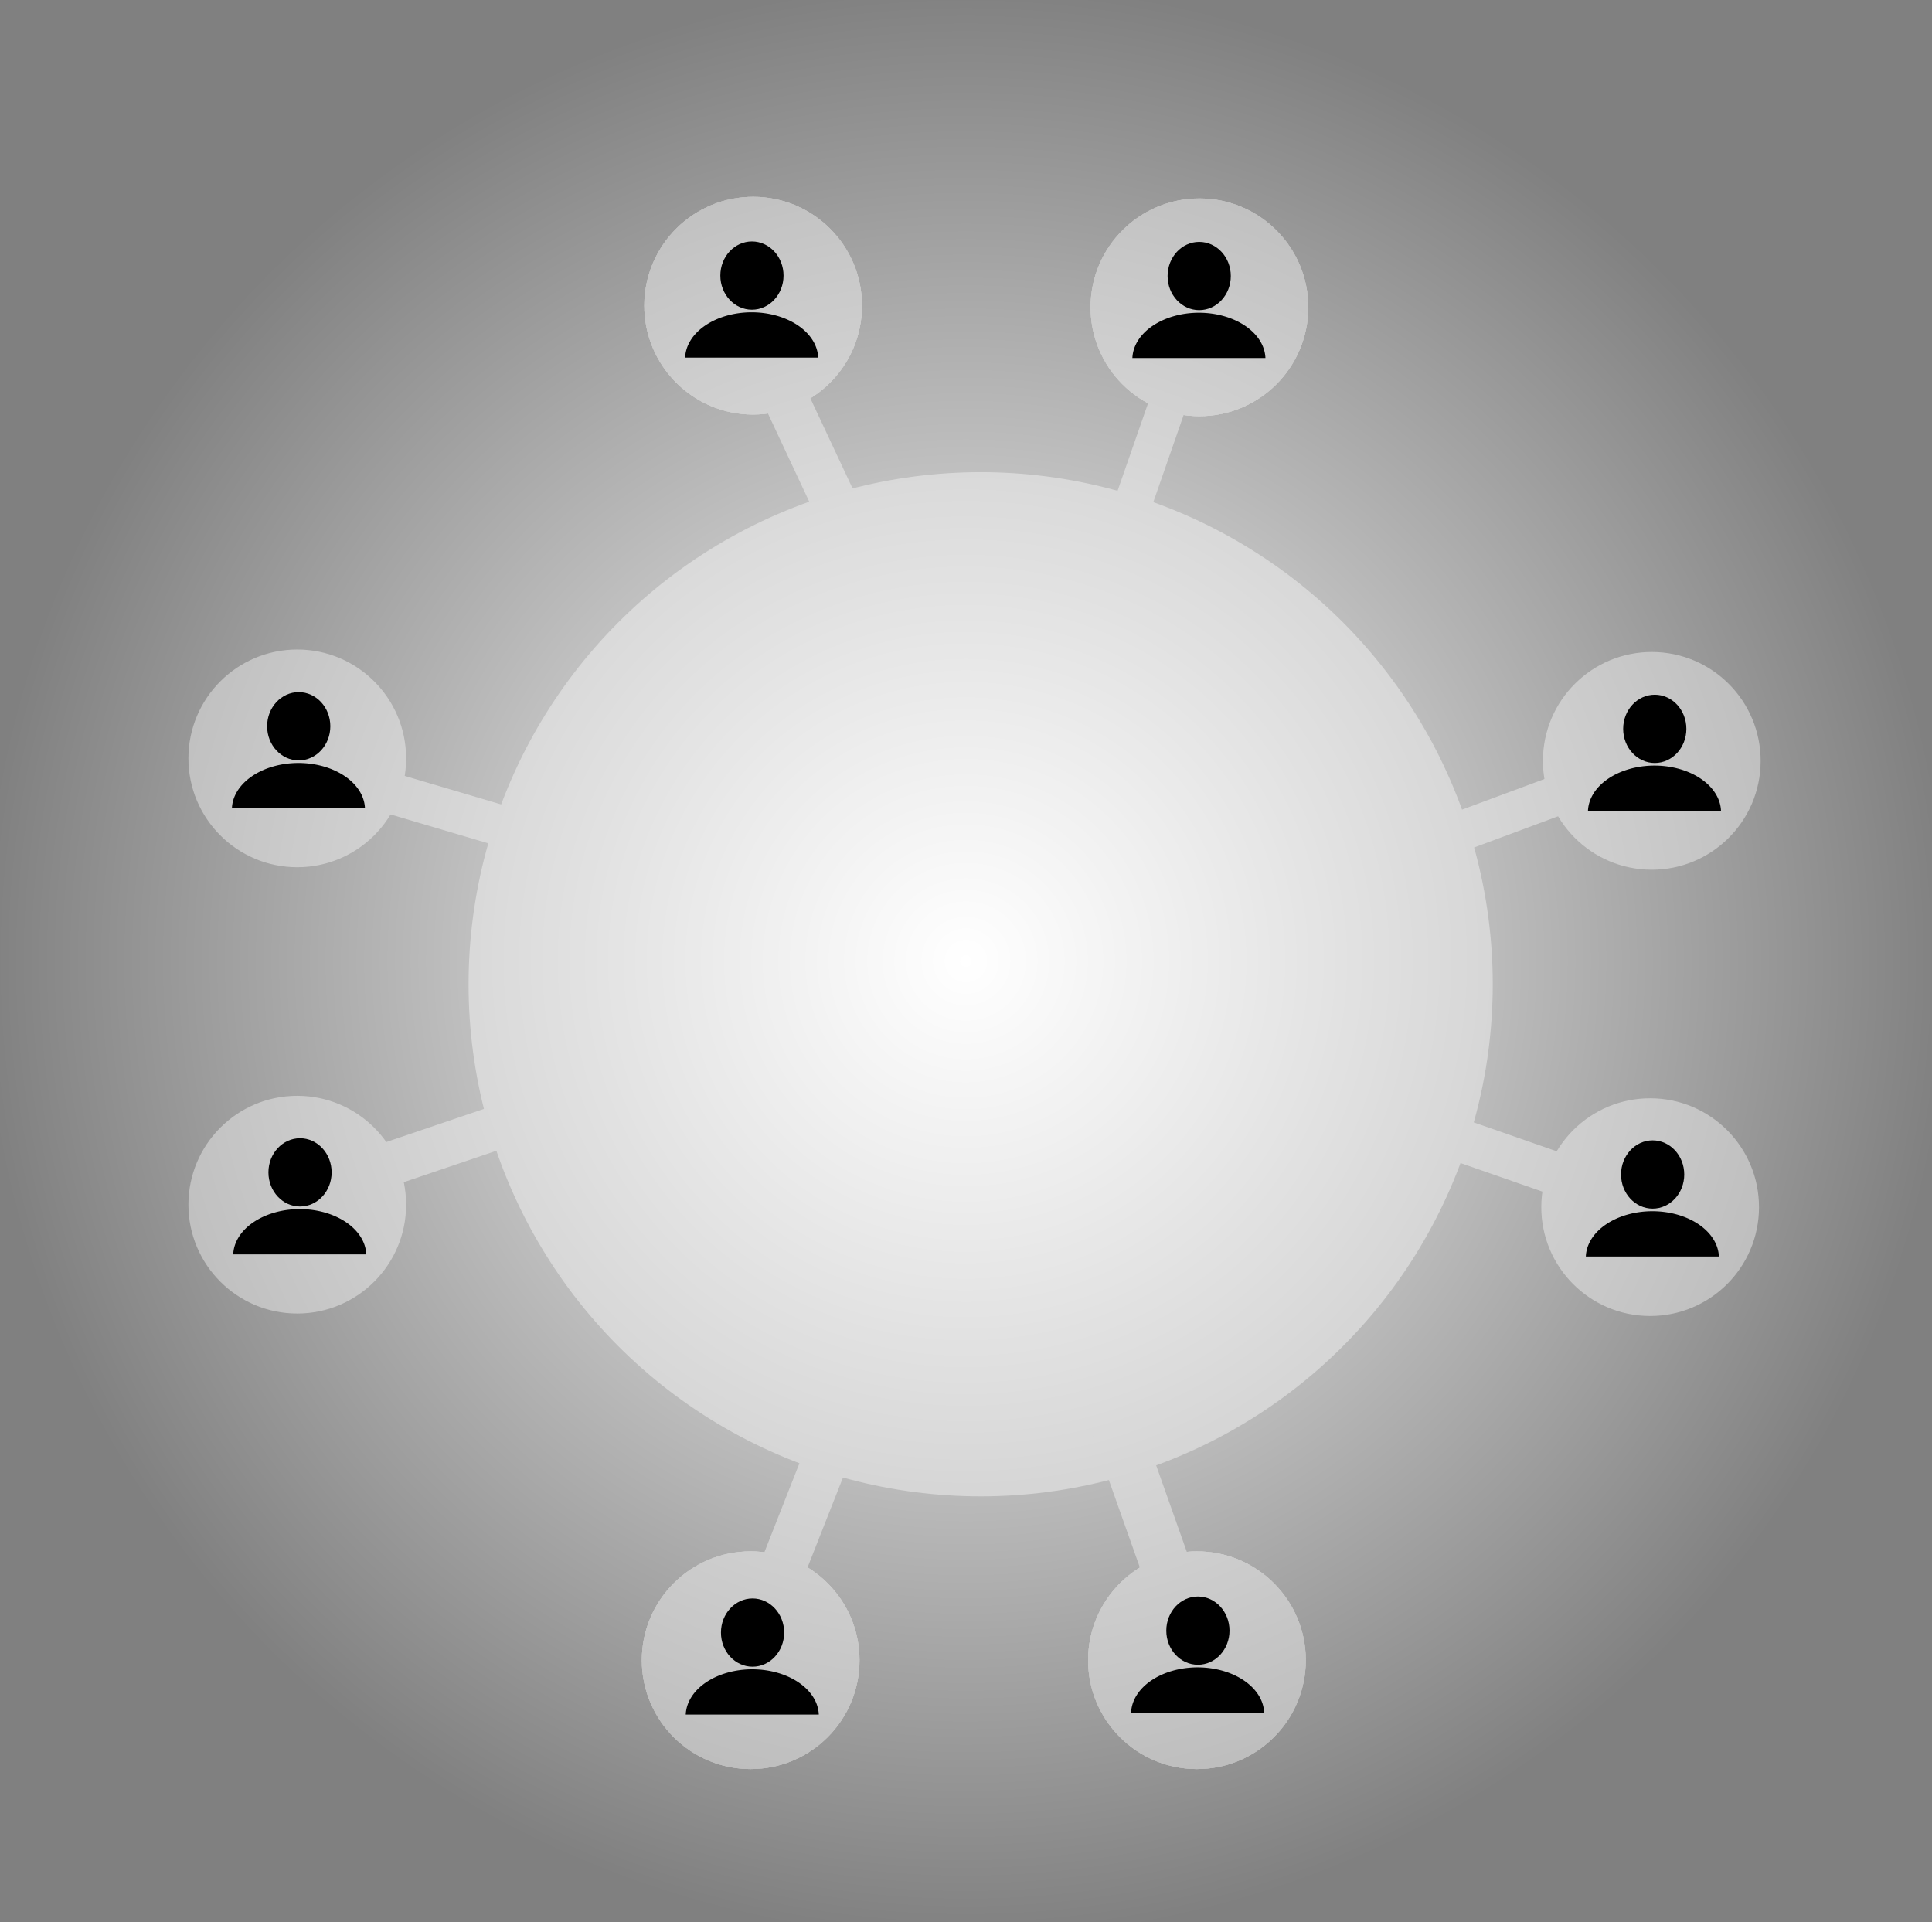 <?xml version="1.0" encoding="UTF-8"?>
<svg width="209.03mm" height="207.96mm" version="1.1" viewBox="0 0 209.03 207.96" xml:space="preserve" xmlns="http://www.w3.org/2000/svg" xmlns:xlink="http://www.w3.org/1999/xlink"><rect x="0" y="0" width="209.03" height="207.96" fill="#808080" stroke="none"/><defs><linearGradient id="a"><stop stop-color="#fff" offset="0"/><stop stop-color="#fff" stop-opacity="0" offset="1"/></linearGradient><linearGradient id="k" x1="32.049" x2="104.44" y1="140.83" y2="140.83" gradientTransform="matrix(1.015 0 0 .961 -.749 -41.732)" gradientUnits="userSpaceOnUse" xlink:href="#a"/><linearGradient id="l" x1="32.049" x2="104.44" y1="140.83" y2="140.83" gradientTransform="matrix(.414 0 0 2.827 67.579 -331.9)" gradientUnits="userSpaceOnUse" xlink:href="#a"/><linearGradient id="m" x1="32.049" x2="104.44" y1="140.83" y2="140.83" gradientTransform="matrix(-.298 0 0 2.738 139.04 -319.95)" gradientUnits="userSpaceOnUse" xlink:href="#a"/><linearGradient id="n" x1="32.049" x2="104.44" y1="140.83" y2="140.83" gradientTransform="matrix(.787 -.577 .695 .654 -3.616 41.013)" gradientUnits="userSpaceOnUse" xlink:href="#a"/><linearGradient id="o" x1="32.049" x2="104.44" y1="140.83" y2="140.83" gradientTransform="matrix(.976 0 0 1.088 75.608 -35.381)" gradientUnits="userSpaceOnUse" xlink:href="#a"/><linearGradient id="p" x1="32.049" x2="104.44" y1="140.83" y2="140.83" gradientTransform="matrix(.397 0 0 3.584 89.22 -362.95)" gradientUnits="userSpaceOnUse" xlink:href="#a"/><linearGradient id="q" x1="32.049" x2="104.44" y1="140.83" y2="140.83" gradientTransform="matrix(1.01 0 0 -1.096 -.742 271.48)" gradientUnits="userSpaceOnUse" xlink:href="#a"/><linearGradient id="r" x1="32.049" x2="104.44" y1="140.83" y2="140.83" gradientTransform="matrix(-.387 0 0 3.142 122.93 -302.87)" gradientUnits="userSpaceOnUse" xlink:href="#a"/><radialGradient id="s" cx="103.71" cy="148.24" r="106.76" gradientTransform="matrix(1 0 0 .995 .8 -43.518)" gradientUnits="userSpaceOnUse"><stop stop-color="#fff" offset="0"/><stop stop-color="#fff" stop-opacity="0" offset="1"/></radialGradient></defs><circle cx="106.1" cy="106.49" r="55.405" fill="#b3b3b3" style="paint-order:stroke markers fill"/><path class="UnoptimicedTransforms" transform="matrix(.919 0 0 .919 57.144 -21.447)" d="m39.01 218.79c0 7.077-5.737 12.815-12.815 12.815-7.077 0-12.815-5.737-12.815-12.815 0-7.077 5.737-12.815 12.815-12.815 7.077 0 12.815 5.737 12.815 12.815zm26.911 0c0 7.077 5.737 12.815 12.815 12.815 7.077 0 12.815-5.737 12.815-12.815 0-7.077-5.737-12.815-12.815-12.815-7.077 0-12.815 5.737-12.815 12.815zm-26.619-159.42c0.026-7.077-5.69-12.836-12.768-12.862-7.077-0.026-12.836 5.69-12.862 12.768-0.026 7.077 5.69 12.836 12.768 12.862 7.077 0.026 12.836-5.69 12.862-12.768zm26.91 0.098c0.026-7.077 5.784-12.794 12.862-12.768 7.077 0.026 12.794 5.784 12.768 12.862-0.026 7.077-5.784 12.794-12.862 12.768-7.077-0.026-12.794-5.784-12.768-12.862z" fill="#b3b3b3" style="paint-order:stroke markers fill"/><path class="UnoptimicedTransforms" transform="matrix(0 .919 -.919 0 233.23 57.976)" d="m39.01 218.79c0 7.077-5.737 12.815-12.815 12.815-7.077 0-12.815-5.737-12.815-12.815 0-7.077 5.737-12.815 12.815-12.815 7.077 0 12.815 5.737 12.815 12.815zm26.911 0c0 7.077 5.737 12.815 12.815 12.815 7.077 0 12.815-5.737 12.815-12.815 0-7.077-5.737-12.815-12.815-12.815-7.077 0-12.815 5.737-12.815 12.815zm-26.619-159.42c0.026-7.077-5.69-12.836-12.768-12.862-7.077-0.026-12.836 5.69-12.862 12.768-0.026 7.077 5.69 12.836 12.768 12.862 7.077 0.026 12.836-5.69 12.862-12.768zm26.91 0.098c0.026-7.077 5.784-12.794 12.862-12.768 7.077 0.026 12.794 5.784 12.768 12.862-0.026 7.077-5.784 12.794-12.862 12.768-7.077-0.026-12.794-5.784-12.768-12.862z" fill="#b3b3b3" style="paint-order:stroke markers fill"/><path class="UnoptimicedTransforms" transform="matrix(.919 0 0 .919 57.144 -21.447)" d="m39.01 218.79c0 7.077-5.737 12.815-12.815 12.815-7.077 0-12.815-5.737-12.815-12.815 0-7.077 5.737-12.815 12.815-12.815 7.077 0 12.815 5.737 12.815 12.815zm26.911 0c0 7.077 5.737 12.815 12.815 12.815 7.077 0 12.815-5.737 12.815-12.815 0-7.077-5.737-12.815-12.815-12.815-7.077 0-12.815 5.737-12.815 12.815zm-26.619-159.42c0.026-7.077-5.69-12.836-12.768-12.862-7.077-0.026-12.836 5.69-12.862 12.768-0.026 7.077 5.69 12.836 12.768 12.862 7.077 0.026 12.836-5.69 12.862-12.768zm26.91 0.098c0.026-7.077 5.784-12.794 12.862-12.768 7.077 0.026 12.794 5.784 12.768 12.862-0.026 7.077-5.784 12.794-12.862 12.768-7.077-0.026-12.794-5.784-12.768-12.862z" fill="#b3b3b3" style="paint-order:stroke markers fill"/><path class="UnoptimicedTransforms" transform="matrix(.919 0 0 .919 57.144 -21.447)" d="m39.01 218.79c0 7.077-5.737 12.815-12.815 12.815-7.077 0-12.815-5.737-12.815-12.815 0-7.077 5.737-12.815 12.815-12.815 7.077 0 12.815 5.737 12.815 12.815zm26.911 0c0 7.077 5.737 12.815 12.815 12.815 7.077 0 12.815-5.737 12.815-12.815 0-7.077-5.737-12.815-12.815-12.815-7.077 0-12.815 5.737-12.815 12.815zm-26.619-159.42c0.026-7.077-5.69-12.836-12.768-12.862-7.077-0.026-12.836 5.69-12.862 12.768-0.026 7.077 5.69 12.836 12.768 12.862 7.077 0.026 12.836-5.69 12.862-12.768zm26.91 0.098c0.026-7.077 5.784-12.794 12.862-12.768 7.077 0.026 12.794 5.784 12.768 12.862-0.026 7.077-5.784 12.794-12.862 12.768-7.077-0.026-12.794-5.784-12.768-12.862z" fill="#b3b3b3" style="paint-order:stroke markers fill"/><path d="m31.784 82.706 73.486 21.736" fill="url(#k)" stroke="#b3b3b3" stroke-linecap="round" stroke-width="4.431" style="paint-order:stroke markers fill"/><path d="m80.842 34.226 29.958 63.953" fill="url(#l)" stroke="#b3b3b3" stroke-linecap="round" stroke-width="4.853" style="paint-order:stroke markers fill"/><path d="m129.49 34.641-21.571 61.937" fill="url(#m)" stroke="#b3b3b3" stroke-linecap="round" stroke-width="4.053" style="paint-order:stroke markers fill"/><path d="m111.66 107.17 72.706-27.016" fill="url(#n)" stroke="#b3b3b3" stroke-linecap="round" stroke-width="4.294" style="paint-order:stroke markers fill"/><path d="m106.89 105.57 70.657 24.619" fill="url(#o)" stroke="#b3b3b3" stroke-linecap="round" stroke-width="4.624" style="paint-order:stroke markers fill"/><path d="m31.624 129.5 73.109-24.799" fill="url(#q)" stroke="#b3b3b3" stroke-linecap="round" stroke-width="4.721" style="paint-order:stroke markers fill"/><path d="m101.94 101.24 28.737 81.08" fill="url(#p)" stroke="#b3b3b3" stroke-linecap="round" stroke-width="5.352" style="paint-order:stroke markers fill"/><path d="m110.52 104.1-28.017 71.086" fill="url(#r)" stroke="#b3b3b3" stroke-linecap="round" stroke-width="4.948" style="paint-order:stroke markers fill"/><rect y="-7.1054e-15" width="209.03" height="207.96" fill="url(#s)" style="paint-order:stroke markers fill"/><g transform="matrix(.063 0 0 .063 122.85 168.88)"><ellipse cx="107.23" cy="119.68" rx="54.274" ry="58.609" stroke-width=".265"/><path d="m106.72 182.73a114.31 79.974 0 0 0-114.24 78.627l0.08-0.823h228.43a114.31 79.974 0 0 0-114.26-77.805z" stroke-width=".334"/></g><g transform="matrix(.063 0 0 .063 74.666 169.09)"><ellipse cx="107.23" cy="119.68" rx="54.274" ry="58.609" stroke-width=".265"/><path d="m106.72 182.73a114.31 79.974 0 0 0-114.24 78.627l0.08-0.823h228.43a114.31 79.974 0 0 0-114.26-77.805z" stroke-width=".334"/></g><g transform="matrix(.063 0 0 .063 172.05 119.53)"><ellipse cx="107.23" cy="119.68" rx="54.274" ry="58.609" stroke-width=".265"/><path d="m106.72 182.73a114.31 79.974 0 0 0-114.24 78.627l0.08-0.823h228.43a114.31 79.974 0 0 0-114.26-77.805z" stroke-width=".334"/></g><g transform="matrix(.063 0 0 .063 172.28 71.316)"><ellipse cx="107.23" cy="119.68" rx="54.274" ry="58.609" stroke-width=".265"/><path d="m106.72 182.73a114.31 79.974 0 0 0-114.24 78.627l0.08-0.823h228.43a114.31 79.974 0 0 0-114.26-77.805z" stroke-width=".334"/></g><g transform="matrix(.063 0 0 .063 122.99 22.323)"><ellipse cx="107.23" cy="119.68" rx="54.274" ry="58.609" stroke-width=".265"/><path d="m106.72 182.73a114.31 79.974 0 0 0-114.24 78.627l0.08-0.823h228.43a114.31 79.974 0 0 0-114.26-77.805z" stroke-width=".334"/></g><g transform="matrix(.063 0 0 .063 74.599 22.276)"><ellipse cx="107.23" cy="119.68" rx="54.274" ry="58.609" stroke-width=".265"/><path d="m106.72 182.73a114.31 79.974 0 0 0-114.24 78.627l0.08-0.823h228.43a114.31 79.974 0 0 0-114.26-77.805z" stroke-width=".334"/></g><g transform="matrix(.063 0 0 .063 25.565 71.036)"><ellipse cx="107.23" cy="119.68" rx="54.274" ry="58.609" stroke-width=".265"/><path d="m106.72 182.73a114.31 79.974 0 0 0-114.24 78.627l0.08-0.823h228.43a114.31 79.974 0 0 0-114.26-77.805z" stroke-width=".334"/></g><g transform="matrix(.063 0 0 .063 25.706 119.3)"><ellipse cx="107.23" cy="119.68" rx="54.274" ry="58.609" stroke-width=".265"/><path d="m106.72 182.73a114.31 79.974 0 0 0-114.24 78.627l0.08-0.823h228.43a114.31 79.974 0 0 0-114.26-77.805z" stroke-width=".334"/></g></svg>
